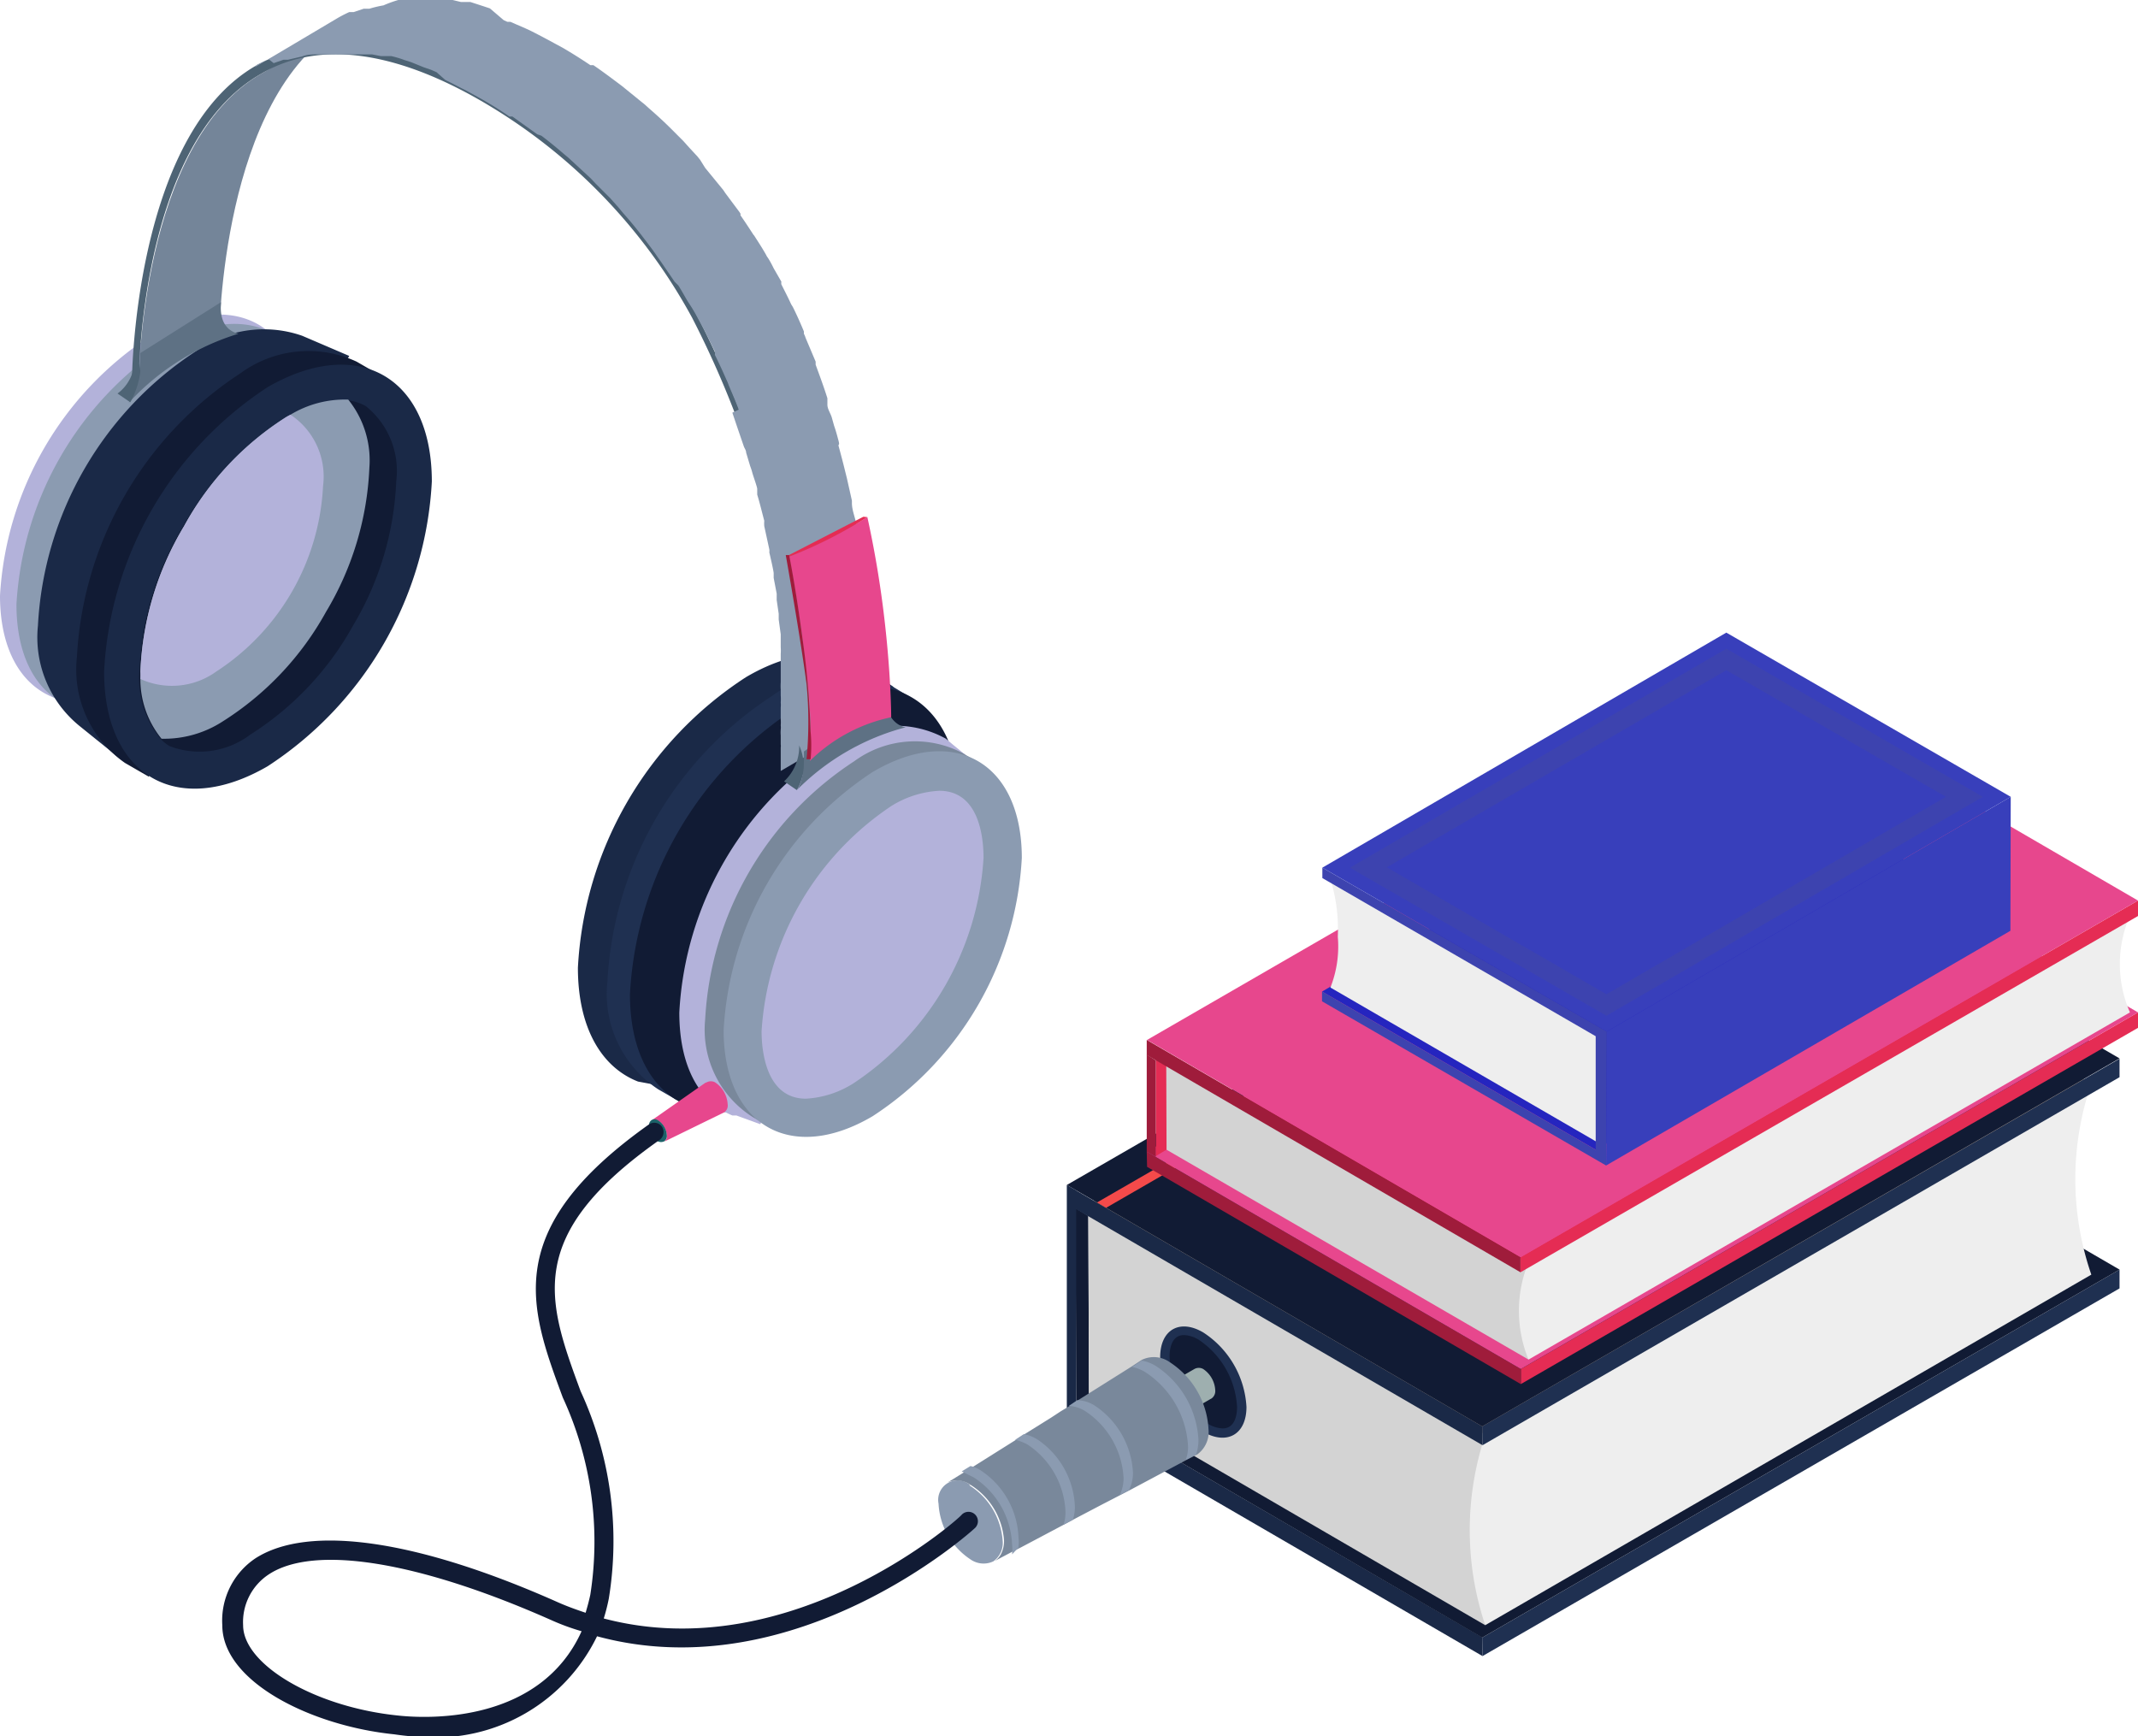 <svg xmlns="http://www.w3.org/2000/svg" viewBox="0 0 63.67 51.7"><defs><style>.cls-1{isolation:isolate;}.cls-2{fill:#111b34;}.cls-3{fill:#1f3051;}.cls-4{fill:#1a2947;}.cls-5{fill:#baa999;}.cls-6{fill:#d3d3d3;}.cls-7{fill:#eee;}.cls-8{fill:#f44a4a;}.cls-9{fill:#e52c54;}.cls-10{fill:#9f1c3b;}.cls-11{fill:#e7478d;}.cls-12{fill:#2525bf;}.cls-13{fill:#383fbb;}.cls-14{fill:#3d43af;}.cls-15{fill:#9eafaf;}.cls-16{fill:#b9c6c6;}.cls-17{fill:#8b9bb1;}.cls-18{fill:#79889b;}.cls-19{fill:#b3b2da;}.cls-20{fill:#748599;}.cls-21{fill:#4e6475;}.cls-22{fill:#5e7184;}.cls-23{fill:#1c6168;}</style></defs><title>Article2</title><g id="Capa_2" data-name="Capa 2"><g id="Layer_1" data-name="Layer 1"><g class="cls-1"><polygon class="cls-2" points="32.03 35.98 32.05 41.76 32.43 41.54 32.41 36.21 32.03 35.98"/></g><g class="cls-1"><polygon class="cls-3" points="44.14 48.77 44.15 49.32 63.12 38.37 63.12 37.81 44.14 48.77"/><polygon class="cls-4" points="44.14 48.76 32.05 41.74 32.06 42.3 44.15 49.32 44.14 48.76"/><polygon class="cls-2" points="63.12 37.81 51.03 30.79 32.05 41.74 44.14 48.77 63.12 37.81"/></g><polygon class="cls-5" points="62.31 32.29 50.51 25.43 32.41 35.87 44.22 42.74 62.31 32.29"/><polygon class="cls-6" points="32.41 35.87 44.26 42.74 44.23 48.4 32.43 41.54 32.41 35.87"/><path class="cls-7" d="M62.28,32.27a8.73,8.73,0,0,0,0,5.69L44.23,48.4a8.92,8.92,0,0,1,0-5.66Z"/><g class="cls-1"><polygon class="cls-3" points="44.14 42.48 44.15 43.04 63.12 32.08 63.12 31.53 44.14 42.48"/><polygon class="cls-4" points="44.14 42.48 32.04 35.45 32.03 36 44.15 43.04 44.14 42.48"/><polygon class="cls-2" points="31.77 35.29 32.67 35.81 32.94 35.97 44.14 42.48 63.12 31.52 51.91 25.02 51.65 24.86 50.75 24.34 31.77 35.29"/></g><polygon class="cls-4" points="31.77 35.29 31.77 42.13 32.05 42.29 32.05 35.45 31.77 35.29"/><polygon class="cls-8" points="32.67 35.81 32.94 35.97 51.91 25.02 51.65 24.86 32.67 35.81"/><g class="cls-1"><polygon class="cls-9" points="45.29 40.77 45.29 41.22 63.67 30.61 63.67 30.15 45.29 40.77"/><polygon class="cls-10" points="45.29 40.77 34.15 34.3 34.16 34.75 45.29 41.22 45.29 40.77"/><polygon class="cls-11" points="63.67 30.15 52.54 23.68 34.15 34.3 45.29 40.77 63.67 30.15"/></g><polygon class="cls-9" points="34.42 31.56 34.42 34.43 34.87 34.16 34.87 31.81 34.42 31.56"/><polygon class="cls-6" points="45.51 37.61 34.73 31.36 34.74 34.24 45.52 40.49 45.51 37.61"/><path class="cls-7" d="M45.51,37.61h0L63.43,27.27a3.6,3.6,0,0,0,0,2.88L45.52,40.49h0A3.83,3.83,0,0,1,45.51,37.61Z"/><g class="cls-1"><polygon class="cls-9" points="45.28 37.44 45.28 37.89 63.67 27.28 63.67 26.82 45.28 37.44"/><polygon class="cls-10" points="45.28 37.44 34.15 30.97 34.15 31.42 45.28 37.89 45.28 37.44"/><polygon class="cls-11" points="63.67 26.82 52.54 20.35 34.16 30.97 45.29 37.44 63.67 26.82"/></g><polygon class="cls-10" points="34.42 31.58 34.42 34.45 34.15 34.3 34.15 31.41 34.42 31.58"/><polygon class="cls-12" points="47.52 34.24 59.55 27.24 51.4 22.54 39.37 29.53 47.52 34.24"/><polygon class="cls-13" points="47.83 34.71 59.87 27.72 59.88 23.73 47.85 30.72 47.83 34.71"/><g class="cls-1"><path class="cls-7" d="M39.62,29.41,47.54,34V30.77l-7.92-4.59a5.07,5.07,0,0,1,.22,1.72A3.33,3.33,0,0,1,39.62,29.41Z"/></g><polygon class="cls-14" points="39.38 25.84 39.38 26.15 47.52 30.86 47.52 34.24 39.37 29.53 39.37 29.82 47.83 34.71 47.85 30.72 39.38 25.84"/><polygon class="cls-13" points="47.85 30.72 59.88 23.73 51.41 18.84 39.38 25.84 47.85 30.72"/><polygon class="cls-14" points="59.05 23.73 51.41 19.32 40.2 25.84 47.84 30.25 59.05 23.73"/><polygon class="cls-13" points="57.95 23.73 51.41 19.96 41.3 25.83 47.84 29.61 57.95 23.73"/><path class="cls-3" d="M35.83,42.64c.71.41,1.29.08,1.29-.74a2.83,2.83,0,0,0-1.29-2.22c-.7-.41-1.28-.08-1.28.74A2.83,2.83,0,0,0,35.83,42.64Z"/><path class="cls-2" d="M36.41,42.54c.39,0,.43-.45.43-.64a2.58,2.58,0,0,0-1.14-2,.93.93,0,0,0-.44-.14c-.39,0-.43.45-.43.64a2.55,2.55,0,0,0,1.14,2A.93.93,0,0,0,36.41,42.54Z"/><path class="cls-15" d="M32.2,43.71a.82.82,0,0,0-.37-.63.27.27,0,0,0-.26,0l4-2.31a.27.27,0,0,1,.26,0,.81.81,0,0,1,.36.63.27.27,0,0,1-.1.24l-4,2.31A.28.28,0,0,0,32.2,43.71Z"/><path class="cls-16" d="M31.83,43.92a.8.8,0,0,1-.36-.63.27.27,0,0,1,.1-.23.27.27,0,0,1,.26,0,.82.82,0,0,1,.37.63.28.28,0,0,1-.11.24A.25.25,0,0,1,31.83,43.92Z"/><path class="cls-17" d="M28.86,44.23a2.13,2.13,0,0,1,1,1.66.67.67,0,0,1-.28.61.68.68,0,0,1-.68-.06,2.12,2.12,0,0,1-.95-1.66.58.58,0,0,1,.95-.55Z"/><path class="cls-18" d="M34,40.5l0,0-.29.19-1.59,1-.25.17-.28.17-.29.19-.77.48-.26.17-1.29.81-.26.16-.5.31a.69.69,0,0,1,.68.07,2.13,2.13,0,0,1,1,1.66.86.86,0,0,1-.08.38.57.57,0,0,1-.2.23l.51-.27.28-.14,1.34-.71h0l.28-.15.8-.42.31-.16.29-.15.27-.14,1.65-.88.31-.16h0a.82.82,0,0,0,.33-.74,2.54,2.54,0,0,0-1.15-2A.82.82,0,0,0,34,40.5Z"/><path class="cls-17" d="M32.6,41.86a2.55,2.55,0,0,1,1.14,2,1.14,1.14,0,0,1-.12.52l-.27.14a1.19,1.19,0,0,0,.11-.5,2.54,2.54,0,0,0-1.15-2,1,1,0,0,0-.48-.15l.25-.17A1,1,0,0,1,32.6,41.86Z"/><path class="cls-17" d="M34,40.52l-.29.19a1.12,1.12,0,0,1,.39.15,2.81,2.81,0,0,1,1.28,2.21,1.07,1.07,0,0,1-.07.41l.31-.16a1.4,1.4,0,0,0,.07-.44,2.8,2.8,0,0,0-1.27-2.2A1.16,1.16,0,0,0,34,40.52Z"/><path class="cls-17" d="M30.49,42.71l-.26.17a1.32,1.32,0,0,1,.37.14,2.52,2.52,0,0,1,1.13,2,1.14,1.14,0,0,1-.06.39l.28-.15a1.2,1.2,0,0,0,.06-.4,2.52,2.52,0,0,0-1.13-2A1.2,1.2,0,0,0,30.49,42.71Z"/><path class="cls-17" d="M30.33,46.09a1.46,1.46,0,0,0,0-.31,2.5,2.5,0,0,0-1.14-2,.89.89,0,0,0-.29-.12l-.26.16L29,44a2.5,2.5,0,0,1,1.14,2,1.27,1.27,0,0,1,0,.29Z"/><path class="cls-4" d="M26.14,20.12l.47.34-.07.11A4.38,4.38,0,0,1,27.19,23a11,11,0,0,1-5,8.65,4.22,4.22,0,0,1-2.65.66l0,0L19,32.21h0c-1.1-.43-1.79-1.62-1.79-3.39a11,11,0,0,1,5-8.65C23.8,19.23,25.23,19.29,26.14,20.12Z"/><path class="cls-3" d="M26.54,20.42h0l.53.32-.05.09a3.92,3.92,0,0,1,.88,2.73A10.85,10.85,0,0,1,23,32.06a4,4,0,0,1-2.81.6l-.05.09-.54-.31h0a3.4,3.4,0,0,1-1.51-3.22A10.84,10.84,0,0,1,23,20.72,3.4,3.4,0,0,1,26.54,20.42Z"/><path class="cls-2" d="M28.58,23.94c0-3.13-2.2-4.4-4.91-2.83a10.82,10.82,0,0,0-4.91,8.5c0,3.13,2.19,4.4,4.91,2.84A10.88,10.88,0,0,0,28.58,23.94Z"/><path class="cls-19" d="M28.17,22h0l.06.05.14.12.54.44-.07.13a4.06,4.06,0,0,1,.51,2.11,10.09,10.09,0,0,1-4.56,7.89,4.13,4.13,0,0,1-2.08.62l-.07.12-.71-.26-.07,0-.05,0h0c-1-.41-1.58-1.48-1.58-3.07a10.05,10.05,0,0,1,4.56-7.89A3.08,3.08,0,0,1,28.17,22Z"/><path class="cls-18" d="M28.67,22.43h0l.37.22,0,.07a3.47,3.47,0,0,1,.86,2.53,9.78,9.78,0,0,1-4.43,7.68,3.46,3.46,0,0,1-2.62.52l0,.07-.43-.25h0A3.08,3.08,0,0,1,21,30.36a9.8,9.8,0,0,1,4.44-7.69A3.05,3.05,0,0,1,28.67,22.43Z"/><path class="cls-17" d="M30.43,25.55c0-2.83-2-4-4.44-2.56a9.83,9.83,0,0,0-4.44,7.69c0,2.83,2,4,4.44,2.56A9.81,9.81,0,0,0,30.43,25.55Z"/><path class="cls-19" d="M24,32.72a2.94,2.94,0,0,0,1.42-.46,8.69,8.69,0,0,0,3.87-6.71c0-.61-.13-2-1.32-2a3,3,0,0,0-1.42.45,8.72,8.72,0,0,0-3.87,6.71C22.68,31.29,22.81,32.72,24,32.72Z"/><path class="cls-19" d="M9,12.56C9,9.7,7,8.54,4.49,10A9.91,9.91,0,0,0,0,17.74c0,2.86,2,4,4.49,2.59A9.93,9.93,0,0,0,9,12.56Z"/><path class="cls-17" d="M9.46,12.84c0-2.86-2-4-4.49-2.59A9.93,9.93,0,0,0,.49,18c0,2.86,2,4,4.48,2.59A9.91,9.91,0,0,0,9.46,12.84Z"/><path class="cls-4" d="M10.4,10.6l-.31.54a4.32,4.32,0,0,1,.45,2.07,10.42,10.42,0,0,1-4.71,8.17,4.26,4.26,0,0,1-2,.64l-.31.53-1.14-.92h0a3.4,3.4,0,0,1-1.25-3,10.41,10.41,0,0,1,4.72-8.18A3.46,3.46,0,0,1,9,10H9Z"/><path class="cls-2" d="M11.26,11.26a4,4,0,0,1,.79,2.62,10.79,10.79,0,0,1-4.88,8.45A4.06,4.06,0,0,1,4.5,23l-.07.13-.71-.41h0a3.39,3.39,0,0,1-1.43-3.15,10.78,10.78,0,0,1,4.88-8.46,3.42,3.42,0,0,1,3.45-.34h0l.71.41Z"/><path class="cls-4" d="M12.86,14.34c0-3.11-2.19-4.37-4.89-2.81A10.78,10.78,0,0,0,3.1,20c0,3.11,2.18,4.38,4.87,2.82A10.79,10.79,0,0,0,12.86,14.34Z"/><path class="cls-2" d="M10.9,12.1a1.36,1.36,0,0,0-.57-.18,3.3,3.3,0,0,0-1.83.52A9,9,0,0,0,5.44,15.7,9,9,0,0,0,4.15,20a2.83,2.83,0,0,0,.63,2,1.13,1.13,0,0,0,.27.22,2.5,2.5,0,0,0,2.4-.34,9,9,0,0,0,3.07-3.26,9.08,9.08,0,0,0,1.28-4.29A2.47,2.47,0,0,0,10.9,12.1Z"/><path class="cls-17" d="M10.37,11.9a3.14,3.14,0,0,0-1.72.45l-.11.06a8.88,8.88,0,0,0-3.06,3.26A9.12,9.12,0,0,0,4.18,20a1.62,1.62,0,0,1,0,.22A2.81,2.81,0,0,0,4.81,22a3.21,3.21,0,0,0,1.83-.52,9,9,0,0,0,3.07-3.26A9.08,9.08,0,0,0,11,13.93,2.88,2.88,0,0,0,10.37,11.9Z"/><path class="cls-19" d="M8.65,12.35l-.11.06a8.88,8.88,0,0,0-3.06,3.26A9.12,9.12,0,0,0,4.18,20a1.62,1.62,0,0,1,0,.22A2.26,2.26,0,0,0,6.44,20a7,7,0,0,0,3.18-5.52A2.21,2.21,0,0,0,8.65,12.35Z"/><g class="cls-1"><path class="cls-20" d="M7.79,2.19l2.4-1.4C6.58,2.85,6.53,10,6.53,10l-2.4,1.39C4.13,11.36,4.18,4.25,7.79,2.19Z"/><path class="cls-21" d="M14.44,2.85c-2.76-1.6-5-1.9-6.79-.91C4,4,3.93,11.24,3.93,11.31l.2.12c0-.07,0-7.18,3.66-9.24,1.71-1,4-.68,6.65.88a16.65,16.65,0,0,1,6.17,6.39A28.71,28.71,0,0,1,23.79,23l.21.13A29.4,29.4,0,0,0,20.75,9.38,16.82,16.82,0,0,0,14.44,2.85Z"/><path class="cls-17" d="M20.09,8.39l-.41-.6-.1-.14c-.12-.18-.25-.35-.38-.52L19.1,7c-.17-.22-.35-.44-.54-.65l-.14-.17-.24-.27L18,5.73l-.26-.26-.15-.16-.66-.61-.12-.1c-.22-.19-.45-.38-.69-.56L16,4l-.74-.53-.09,0q-.39-.27-.81-.51l-.47-.26-.14-.07-.33-.17-.16-.08L13,2.15l-.16-.07L12.61,2l-.37-.15-.19-.06a3,3,0,0,0-.4-.12l-.14,0-.17,0-.26-.05-.17,0-.25,0-.13,0-.27,0h-.8c-.16,0-.31,0-.46.06H9l-.43.1-.13,0-.29.1L8,1.76l-.35.17L7.59,2,10,.57h0l0,0A3.84,3.84,0,0,1,10.4.36l.06,0,.07,0,.3-.1.08,0H11a3.2,3.2,0,0,1,.42-.1h0A3.55,3.55,0,0,1,11.86,0h.8l.27,0,.12,0h.08l.17,0,.18,0,.25.06.18,0h0l.1,0,.4.13.18.06L15,.6l.11.05.09,0,.16.07.3.13.17.08.31.16.15.08.48.26q.41.24.81.51l.09,0c.25.17.49.35.73.53l.12.09.69.56.11.1c.23.2.45.4.66.61l0,0,.12.12.25.25.17.19.25.27.08.1L21,5l.54.66,0,0,.06.09.38.51a.86.86,0,0,1,.07.1.1.1,0,0,1,0,.05c.14.2.27.4.4.6V7l.05.08c.11.17.22.34.32.52a.35.35,0,0,0,.05.08,3.07,3.07,0,0,1,.17.31l.23.4a.2.2,0,0,0,0,.08c.1.2.2.39.29.59l.05.08h0c.12.24.23.49.33.73l0,.07a.61.61,0,0,1,.05.12l.3.71,0,.09a0,0,0,0,1,0,0c.12.33.24.65.35,1l0,.08,0,.11c0,.13.09.25.13.38l.07.25c.05.14.09.29.13.44s0,.1,0,.15v0c.07.26.14.52.2.77l.05.2.15.67s0,0,0,.07v0c0,.21.09.41.13.62a1,1,0,0,0,0,.16c0,.14.06.29.08.44s0,.14,0,.21l.06.37,0,.22c0,.12,0,.24,0,.36s0,.1,0,.14a.13.13,0,0,0,0,.06,1,1,0,0,0,0,.17l0,.29c0,.06,0,.11,0,.17l0,.26c0,.06,0,.12,0,.18a1.94,1.94,0,0,1,0,.24.88.88,0,0,1,0,.17c0,.07,0,.14,0,.22a.86.86,0,0,0,0,.16c0,.07,0,.14,0,.21a.71.71,0,0,1,0,.14c0,.07,0,.14,0,.2s0,.09,0,.13a1.15,1.15,0,0,0,0,.19v.28a.41.41,0,0,1,0,.11v.37a.25.25,0,0,1,0,.08v.28a.06.06,0,0,0,0,0v.09h0v.06h0v0l-2.39,1.4V22.8h0v-.54a.28.28,0,0,0,0-.09v-.27a1,1,0,0,1,0-.17.57.57,0,0,0,0-.13,1.09,1.09,0,0,0,0-.18v-.15c0-.06,0-.13,0-.2a.76.76,0,0,0,0-.15,1.48,1.48,0,0,0,0-.21v-.17a1.64,1.64,0,0,1,0-.22c0-.06,0-.12,0-.18s0-.16,0-.24,0-.12,0-.18l0-.25a1.23,1.23,0,0,0,0-.19l0-.27s0-.08,0-.12l-.06-.44,0-.17-.06-.41,0-.19-.09-.47c0-.05,0-.09,0-.14s-.08-.41-.13-.62a.29.29,0,0,0,0-.09l-.15-.69a.94.94,0,0,1,0-.16c-.07-.26-.13-.52-.21-.78,0-.06,0-.12,0-.17s-.09-.3-.14-.46a1.87,1.87,0,0,0-.07-.22l-.12-.4c0-.07-.05-.13-.07-.19-.11-.32-.22-.64-.34-1L22,12.2c-.09-.25-.2-.49-.3-.73a1.22,1.22,0,0,0-.07-.17c-.11-.25-.22-.49-.34-.73a1,1,0,0,0,0-.1L21,9.88l-.26-.48c-.07-.13-.15-.26-.23-.38s-.2-.35-.31-.52Z"/></g><path class="cls-22" d="M26.33,20.71c0,.13.09.84.64.95a7.1,7.1,0,0,0-3.24,1.87s.24-.25.21-1.15Z"/><path class="cls-21" d="M23.8,22.2a1.42,1.42,0,0,1-.45,1.07l.38.26a1.44,1.44,0,0,0,.2-.67A1.47,1.47,0,0,0,23.8,22.2Z"/><path class="cls-22" d="M6.58,9c0,.13-.09.78.52.94A7.35,7.35,0,0,0,3.83,12a2.78,2.78,0,0,0,.34-1.48Z"/><path class="cls-21" d="M4,10.64a1.24,1.24,0,0,1-.5,1.08l.38.26a2.51,2.51,0,0,0,.3-.92C4.14,10.66,4,10.64,4,10.64Z"/><path class="cls-11" d="M25.83,15.4a15.41,15.41,0,0,1-2.33,1.18s.32,1.59.5,3.33a14.56,14.56,0,0,1,.12,2.75,4.88,4.88,0,0,1,2.42-1.3s0-1.19-.2-2.91A30.42,30.42,0,0,0,25.83,15.4Z"/><path class="cls-9" d="M25.83,15.4a13.27,13.27,0,0,1-2.33,1.18l-.1,0,2.31-1.19Z"/><path class="cls-10" d="M23.4,16.53l.1,0s.19.92.4,2.5a25,25,0,0,1,.24,2.76,4.29,4.29,0,0,1,0,.82l-.12,0a11.88,11.88,0,0,0,0-2.23C23.84,19,23.4,16.53,23.4,16.53Z"/><path class="cls-11" d="M21.05,32.23a.27.27,0,0,1,.24,0,.84.84,0,0,1,.38.66.24.24,0,0,1-.11.24L19.78,34a.19.19,0,0,0,.08-.17.57.57,0,0,0-.27-.46.17.17,0,0,0-.19,0L21,32.25l0,0h0Z"/><path class="cls-23" d="M19.4,33.36a.17.17,0,0,1,.19,0,.57.57,0,0,1,.27.46.19.19,0,0,1-.08.17h0a.22.22,0,0,1-.19,0,.61.61,0,0,1-.26-.46.18.18,0,0,1,.07-.17Z"/><path class="cls-2" d="M11.74,51.65c-2.46-.25-5.12-1.56-5.12-3.25a2.23,2.23,0,0,1,1-2c1.58-1,4.78-.56,9,1.32.27.12.55.22.82.31.05-.17.1-.35.14-.54a10.23,10.23,0,0,0-.82-5.87c-1-2.7-1.85-5,2.56-8.13a.28.28,0,0,1,.39.06.29.29,0,0,1-.07.4c-4.05,2.85-3.34,4.79-2.35,7.48a10.66,10.66,0,0,1,.84,6.18,5.66,5.66,0,0,1-.15.59c5.6,1.48,10.61-3,10.66-3.09a.28.28,0,1,1,.38.41c-.05.05-5.31,4.82-11.24,3.21a5.35,5.35,0,0,1-5.21,3A8.11,8.11,0,0,1,11.74,51.65Zm4.68-3.4C12.43,46.48,9.34,46,8,46.89a1.7,1.7,0,0,0-.76,1.51c0,1.18,2.15,2.44,4.61,2.69,1,.11,4.25.19,5.47-2.51A6.78,6.78,0,0,1,16.42,48.25Z"/></g></g></svg>